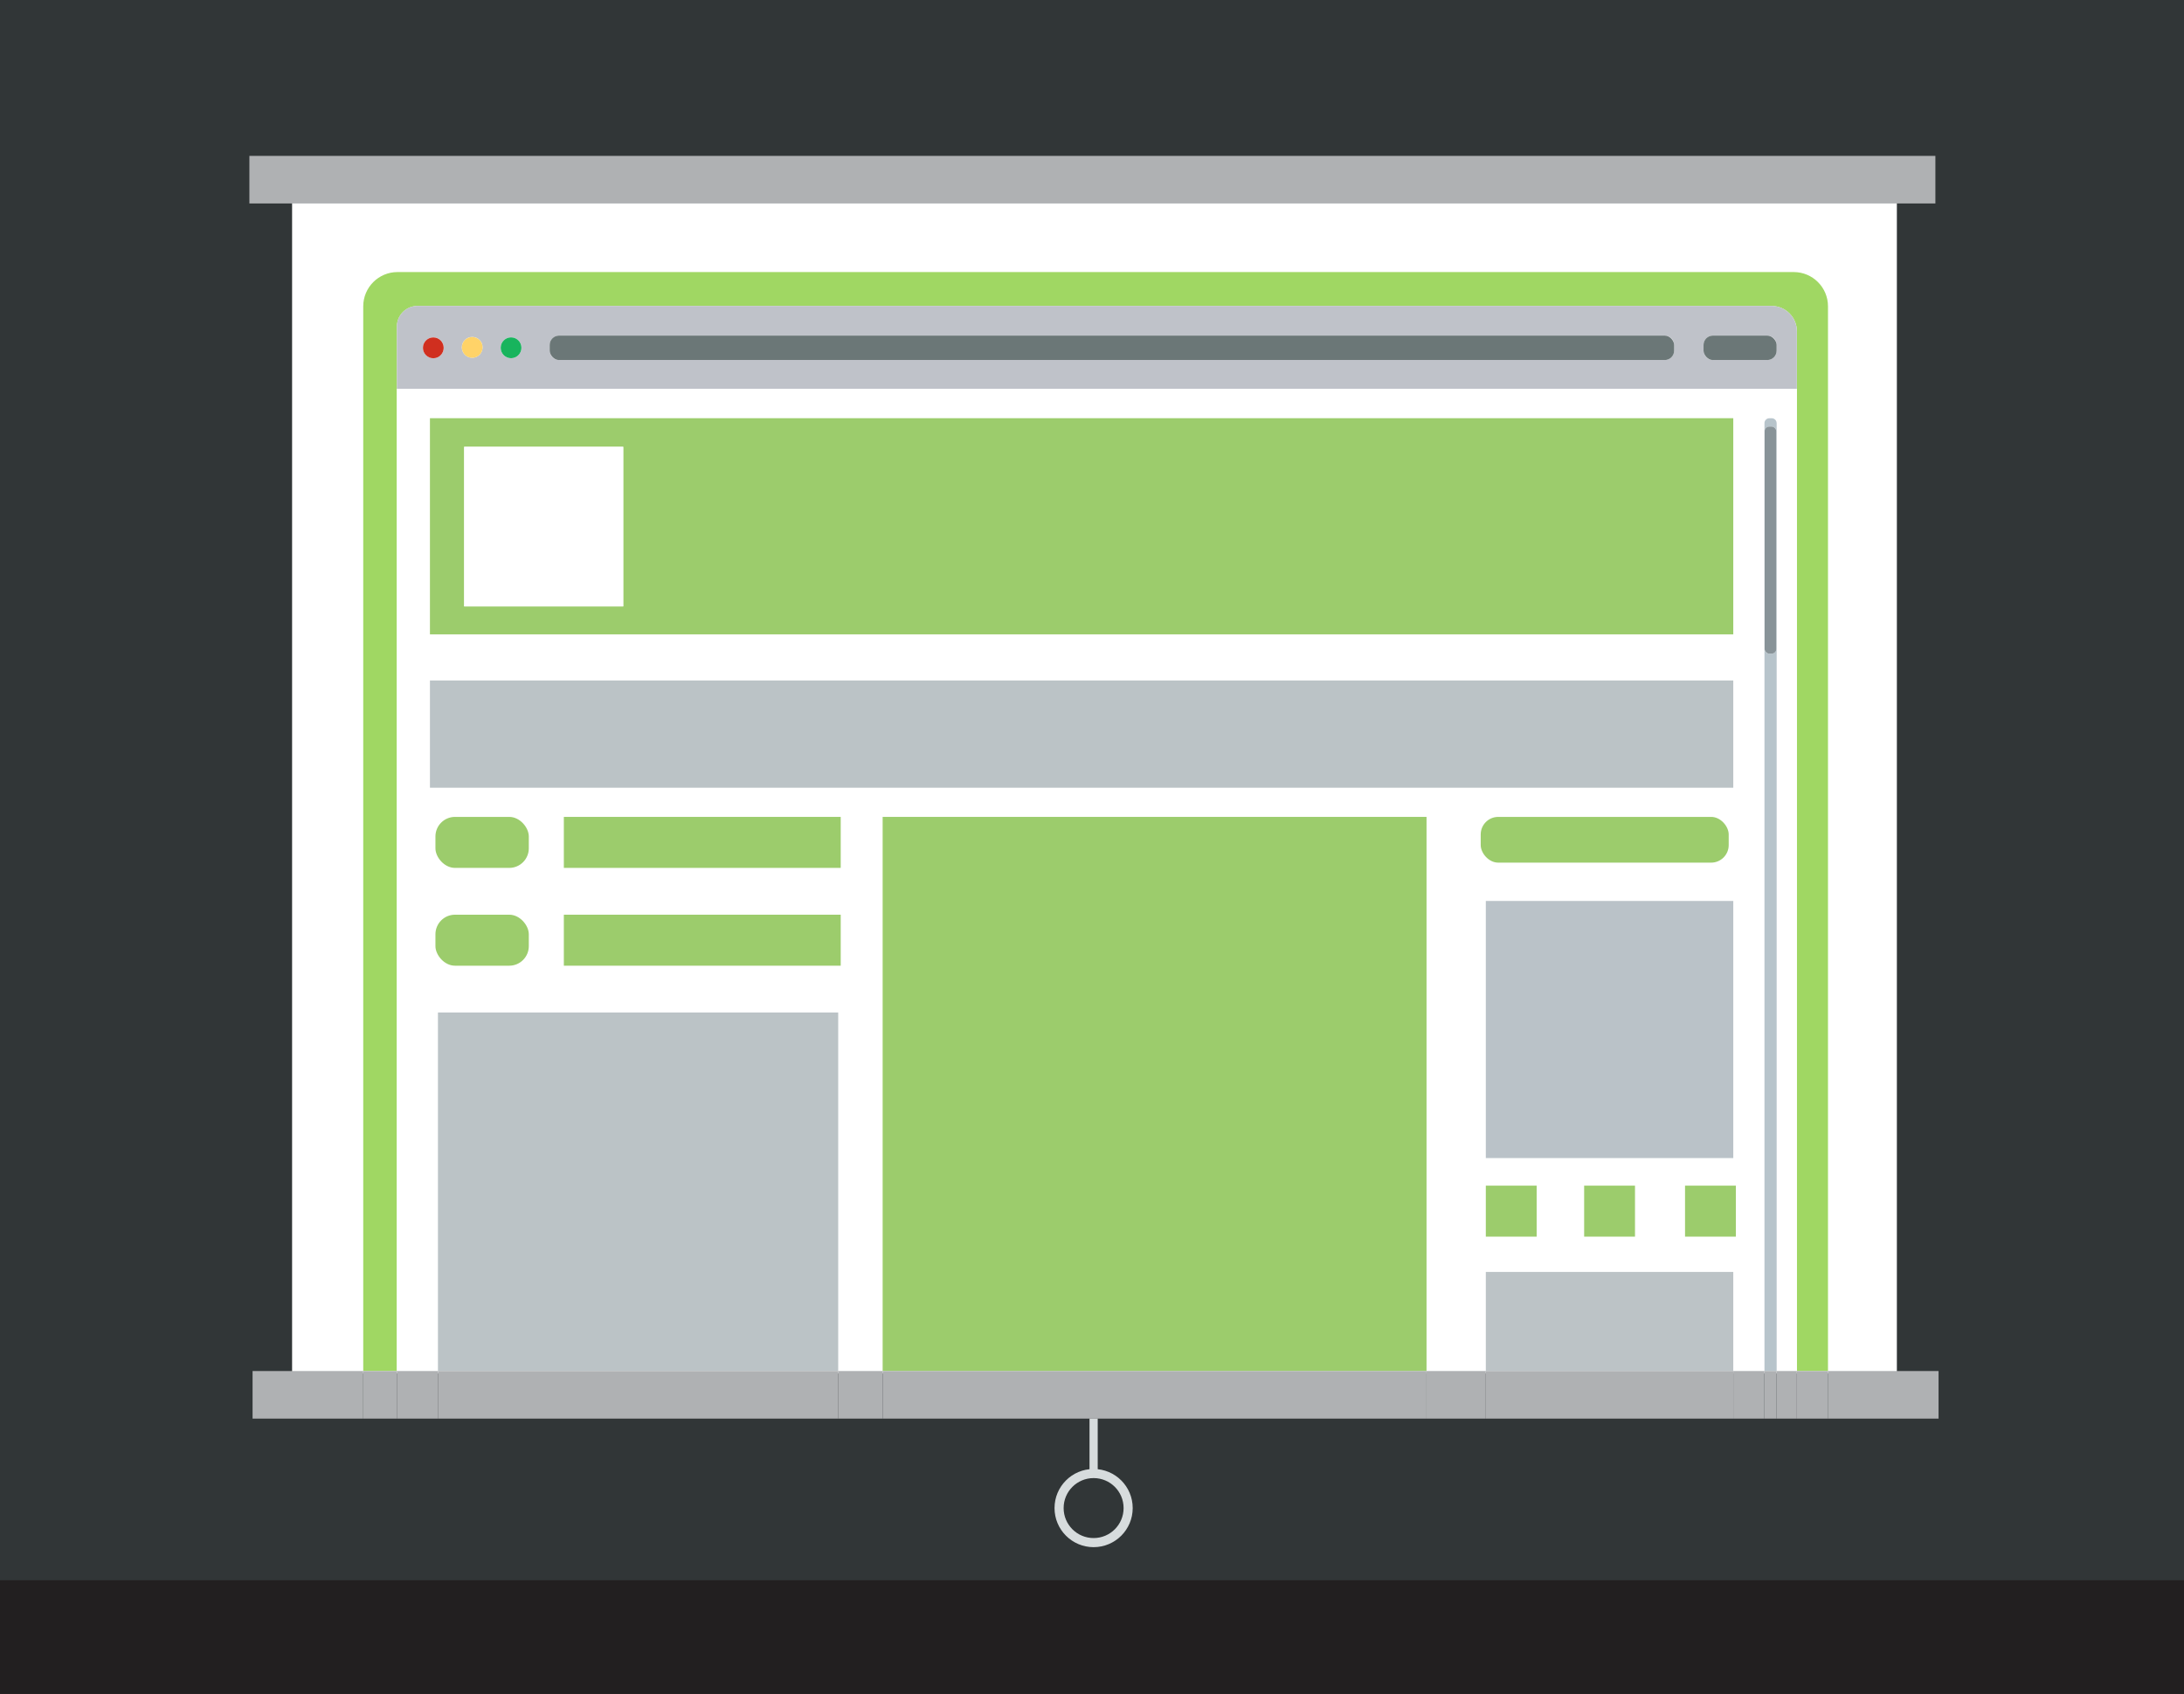 <?xml version="1.0" encoding="UTF-8"?>
<svg id="Calque_2" data-name="Calque 2" xmlns="http://www.w3.org/2000/svg" viewBox="0 0 453.11 351.42">
  <defs>
    <style>
      .cls-1 {
        fill: #221f20;
      }

      .cls-1, .cls-2, .cls-3, .cls-4, .cls-5, .cls-6, .cls-7, .cls-8, .cls-9, .cls-10, .cls-11, .cls-12, .cls-13, .cls-14, .cls-15, .cls-16, .cls-17 {
        stroke-width: 0px;
      }

      .cls-2 {
        fill: #18b45d;
      }

      .cls-3 {
        fill: #bbc3c6;
      }

      .cls-4 {
        fill: #313637;
      }

      .cls-5 {
        fill: #9ccc6c;
      }

      .cls-6 {
        fill: #bcc3c6;
      }

      .cls-7 {
        fill: #d02f1f;
      }

      .cls-8 {
        fill: #bac2c8;
      }

      .cls-9 {
        fill: #a0d763;
      }

      .cls-10 {
        fill: #fff;
      }

      .cls-11 {
        fill: #d7dcdd;
      }

      .cls-12 {
        fill: #b7c4cb;
      }

      .cls-13 {
        fill: #ffd368;
      }

      .cls-14 {
        fill: #bfc2c9;
      }

      .cls-15 {
        fill: #afb1b3;
      }

      .cls-16 {
        fill: #889398;
      }

      .cls-17 {
        fill: #6b7777;
      }
    </style>
  </defs>
  <g id="Calque_1-2" data-name="Calque 1">
    <g id="DesignPageExpo">
      <rect id="BlackBg" class="cls-4" width="453.11" height="351.42"/>
      <rect id="WhitePageBG" class="cls-10" x="60.6" y="41.87" width="332.94" height="243.06"/>
      <rect class="cls-15" x="51.74" y="32.34" width="349.79" height="9.87"/>
      <g>
        <path class="cls-9" d="m82.34,80.65v-12.9c0-2.36,1.91-4.28,4.28-4.28h280.92c2.9,0,5.26,2.35,5.26,5.26v215.69h6.45V63.55c0-3.92-3.18-7.11-7.11-7.11H82.47c-3.92,0-7.11,3.18-7.11,7.11v220.87h6.98V80.65Z"/>
        <path class="cls-10" d="m82.34,80.65v203.77h8.52v-74.37h83.04v74.37h9.23v-114.96h112.84v114.96h12.3v-20.56h51.34v20.56h6.46V87.77c0-.55.45-1,1-1h.52c.55,0,1,.45,1,1v196.66h4.2V80.65H82.34Zm6.86,6.11h270.4v44.85H89.2v-44.85Zm20.51,109.52c0,2.24-1.82,4.06-4.06,4.06h-11.26c-2.24,0-4.06-1.82-4.06-4.06v-2.47c0-2.24,1.82-4.06,4.06-4.06h11.26c2.24,0,4.06,1.82,4.06,4.06v2.47Zm0-20.29c0,2.24-1.82,4.06-4.06,4.06h-11.26c-2.24,0-4.06-1.82-4.06-4.06v-2.47c0-2.24,1.82-4.06,4.06-4.06h11.26c2.24,0,4.06,1.82,4.06,4.06v2.47Zm64.7,24.35h-57.44v-10.58h57.44v10.58Zm0-20.29h-57.44v-10.58h57.44v10.58Zm-85.21-16.63v-22.25h270.4v22.25H89.2Zm218,11.9v-2.21c0-2.01,1.63-3.64,3.64-3.64h44.17c2.01,0,3.64,1.63,3.64,3.64v2.21c0,2.01-1.63,3.64-3.64,3.64h-44.17c-2.01,0-3.64-1.63-3.64-3.64Zm52.4,11.59v53.34h-51.34v-53.34h51.34Zm-40.79,69.64h-10.55v-10.58h10.55v10.58Zm20.39,0h-10.55v-10.58h10.55v10.58Zm20.94,0h-10.55v-10.58h10.55v10.58Z"/>
        <path class="cls-5" d="m359.6,86.76H89.2v44.85h270.4v-44.85Zm-230.3,39.04h-33v-33.11h33v33.11Z"/>
        <rect class="cls-10" x="96.3" y="92.7" width="33" height="33.11"/>
        <rect class="cls-3" x="89.2" y="141.17" width="270.4" height="22.25"/>
        <rect class="cls-5" x="183.12" y="169.47" width="112.84" height="114.96"/>
        <rect class="cls-3" x="90.86" y="210.05" width="83.04" height="74.37"/>
        <rect class="cls-8" x="308.26" y="186.91" width="51.34" height="53.34"/>
        <rect class="cls-6" x="308.26" y="263.87" width="51.34" height="20.56"/>
        <rect class="cls-5" x="308.26" y="245.97" width="10.55" height="10.58"/>
        <rect class="cls-5" x="328.66" y="245.97" width="10.55" height="10.58"/>
        <rect class="cls-5" x="349.59" y="245.97" width="10.55" height="10.58"/>
        <rect class="cls-5" x="116.98" y="189.76" width="57.44" height="10.58"/>
        <rect class="cls-5" x="90.34" y="189.76" width="19.37" height="10.58" rx="4.06" ry="4.06"/>
        <rect class="cls-5" x="116.98" y="169.47" width="57.44" height="10.58"/>
        <rect class="cls-5" x="90.34" y="169.47" width="19.37" height="10.58" rx="4.06" ry="4.06"/>
        <rect class="cls-5" x="307.2" y="169.47" width="51.45" height="9.49" rx="3.64" ry="3.64"/>
        <path class="cls-14" d="m372.79,68.73c0-2.9-2.35-5.26-5.26-5.26H86.62c-2.36,0-4.28,1.91-4.28,4.28v12.9h290.45v-11.92Zm-282.88,5.58c-1.19,0-2.15-.97-2.15-2.16s.96-2.16,2.15-2.16,2.15.97,2.15,2.16-.96,2.16-2.15,2.16Zm8.06-.09c-1.19,0-2.15-.97-2.15-2.16s.96-2.16,2.15-2.16,2.15.97,2.15,2.16-.96,2.16-2.15,2.16Zm8.06.09c-1.19,0-2.15-.97-2.15-2.16s.96-2.16,2.15-2.16,2.15.97,2.15,2.16-.96,2.16-2.15,2.16Zm241.3-1.57c0,1.07-.87,1.94-1.94,1.94H115.99c-1.07,0-1.94-.87-1.94-1.94v-1.18c0-1.07.87-1.94,1.94-1.94h229.4c1.07,0,1.94.87,1.94,1.94v1.18Zm21.26,0c0,1.07-.87,1.94-1.94,1.94h-11.27c-1.07,0-1.94-.87-1.94-1.94v-1.18c0-1.07.87-1.94,1.94-1.94h11.27c1.07,0,1.94.87,1.94,1.94v1.18Z"/>
        <rect class="cls-17" x="114.04" y="69.62" width="233.29" height="5.07" rx="1.94" ry="1.94"/>
        <path class="cls-7" d="m89.9,70c-1.19,0-2.15.97-2.15,2.16s.96,2.16,2.15,2.16,2.15-.97,2.15-2.16-.96-2.16-2.15-2.16Z"/>
        <path class="cls-13" d="m97.97,69.91c-1.19,0-2.15.97-2.15,2.16s.96,2.16,2.15,2.16,2.15-.97,2.15-2.16-.96-2.16-2.15-2.16Z"/>
        <ellipse class="cls-2" cx="106.03" cy="72.15" rx="2.15" ry="2.16"/>
        <rect class="cls-17" x="353.43" y="69.62" width="15.16" height="5.07" rx="1.94" ry="1.94"/>
        <path class="cls-12" d="m368.59,87.77c0-.55-.45-1-1-1h-.52c-.55,0-1,.45-1,1v196.66h2.53V87.77Zm-1.02,47.83h-.51c-.53,0-.96-.43-.96-.96v-45.17c0-.53.43-.96.96-.96h.51c.53,0,.96.43.96.96v45.17c0,.53-.43.96-.96.96Z"/>
        <rect class="cls-16" x="366.1" y="88.5" width="2.43" height="47.1" rx=".96" ry=".96"/>
        <rect class="cls-15" x="379.23" y="284.43" width="22.96" height="9.87"/>
        <rect class="cls-15" x="52.4" y="284.43" width="22.96" height="9.87"/>
        <rect class="cls-15" x="372.79" y="284.43" width="6.45" height="9.87"/>
        <rect class="cls-15" x="75.36" y="284.43" width="6.98" height="9.87"/>
        <rect class="cls-15" x="82.34" y="284.43" width="8.52" height="9.87"/>
        <rect class="cls-15" x="368.59" y="284.43" width="4.2" height="9.87"/>
        <rect class="cls-15" x="295.96" y="284.43" width="12.3" height="9.87"/>
        <rect class="cls-15" x="173.89" y="284.43" width="9.23" height="9.87"/>
        <rect class="cls-15" x="359.6" y="284.43" width="6.46" height="9.87"/>
        <rect class="cls-15" x="183.12" y="284.43" width="112.84" height="9.87"/>
        <rect class="cls-15" x="90.86" y="284.43" width="83.04" height="9.87"/>
        <rect class="cls-15" x="308.26" y="284.43" width="51.34" height="9.87"/>
        <rect class="cls-15" x="366.06" y="284.43" width="2.53" height="9.87"/>
      </g>
      <rect class="cls-11" x="226.04" y="294.3" width="1.7" height="11.57"/>
      <path class="cls-11" d="m226.89,304.75c-4.48,0-8.11,3.63-8.11,8.11s3.63,8.11,8.11,8.11,8.11-3.63,8.11-8.11-3.63-8.11-8.11-8.11Zm0,14.33c-3.43,0-6.22-2.78-6.22-6.22s2.78-6.22,6.22-6.22,6.22,2.78,6.22,6.22-2.78,6.22-6.22,6.22Z"/>
      <rect class="cls-1" y="327.83" width="453.11" height="23.59"/>
    </g>
  </g>
</svg>